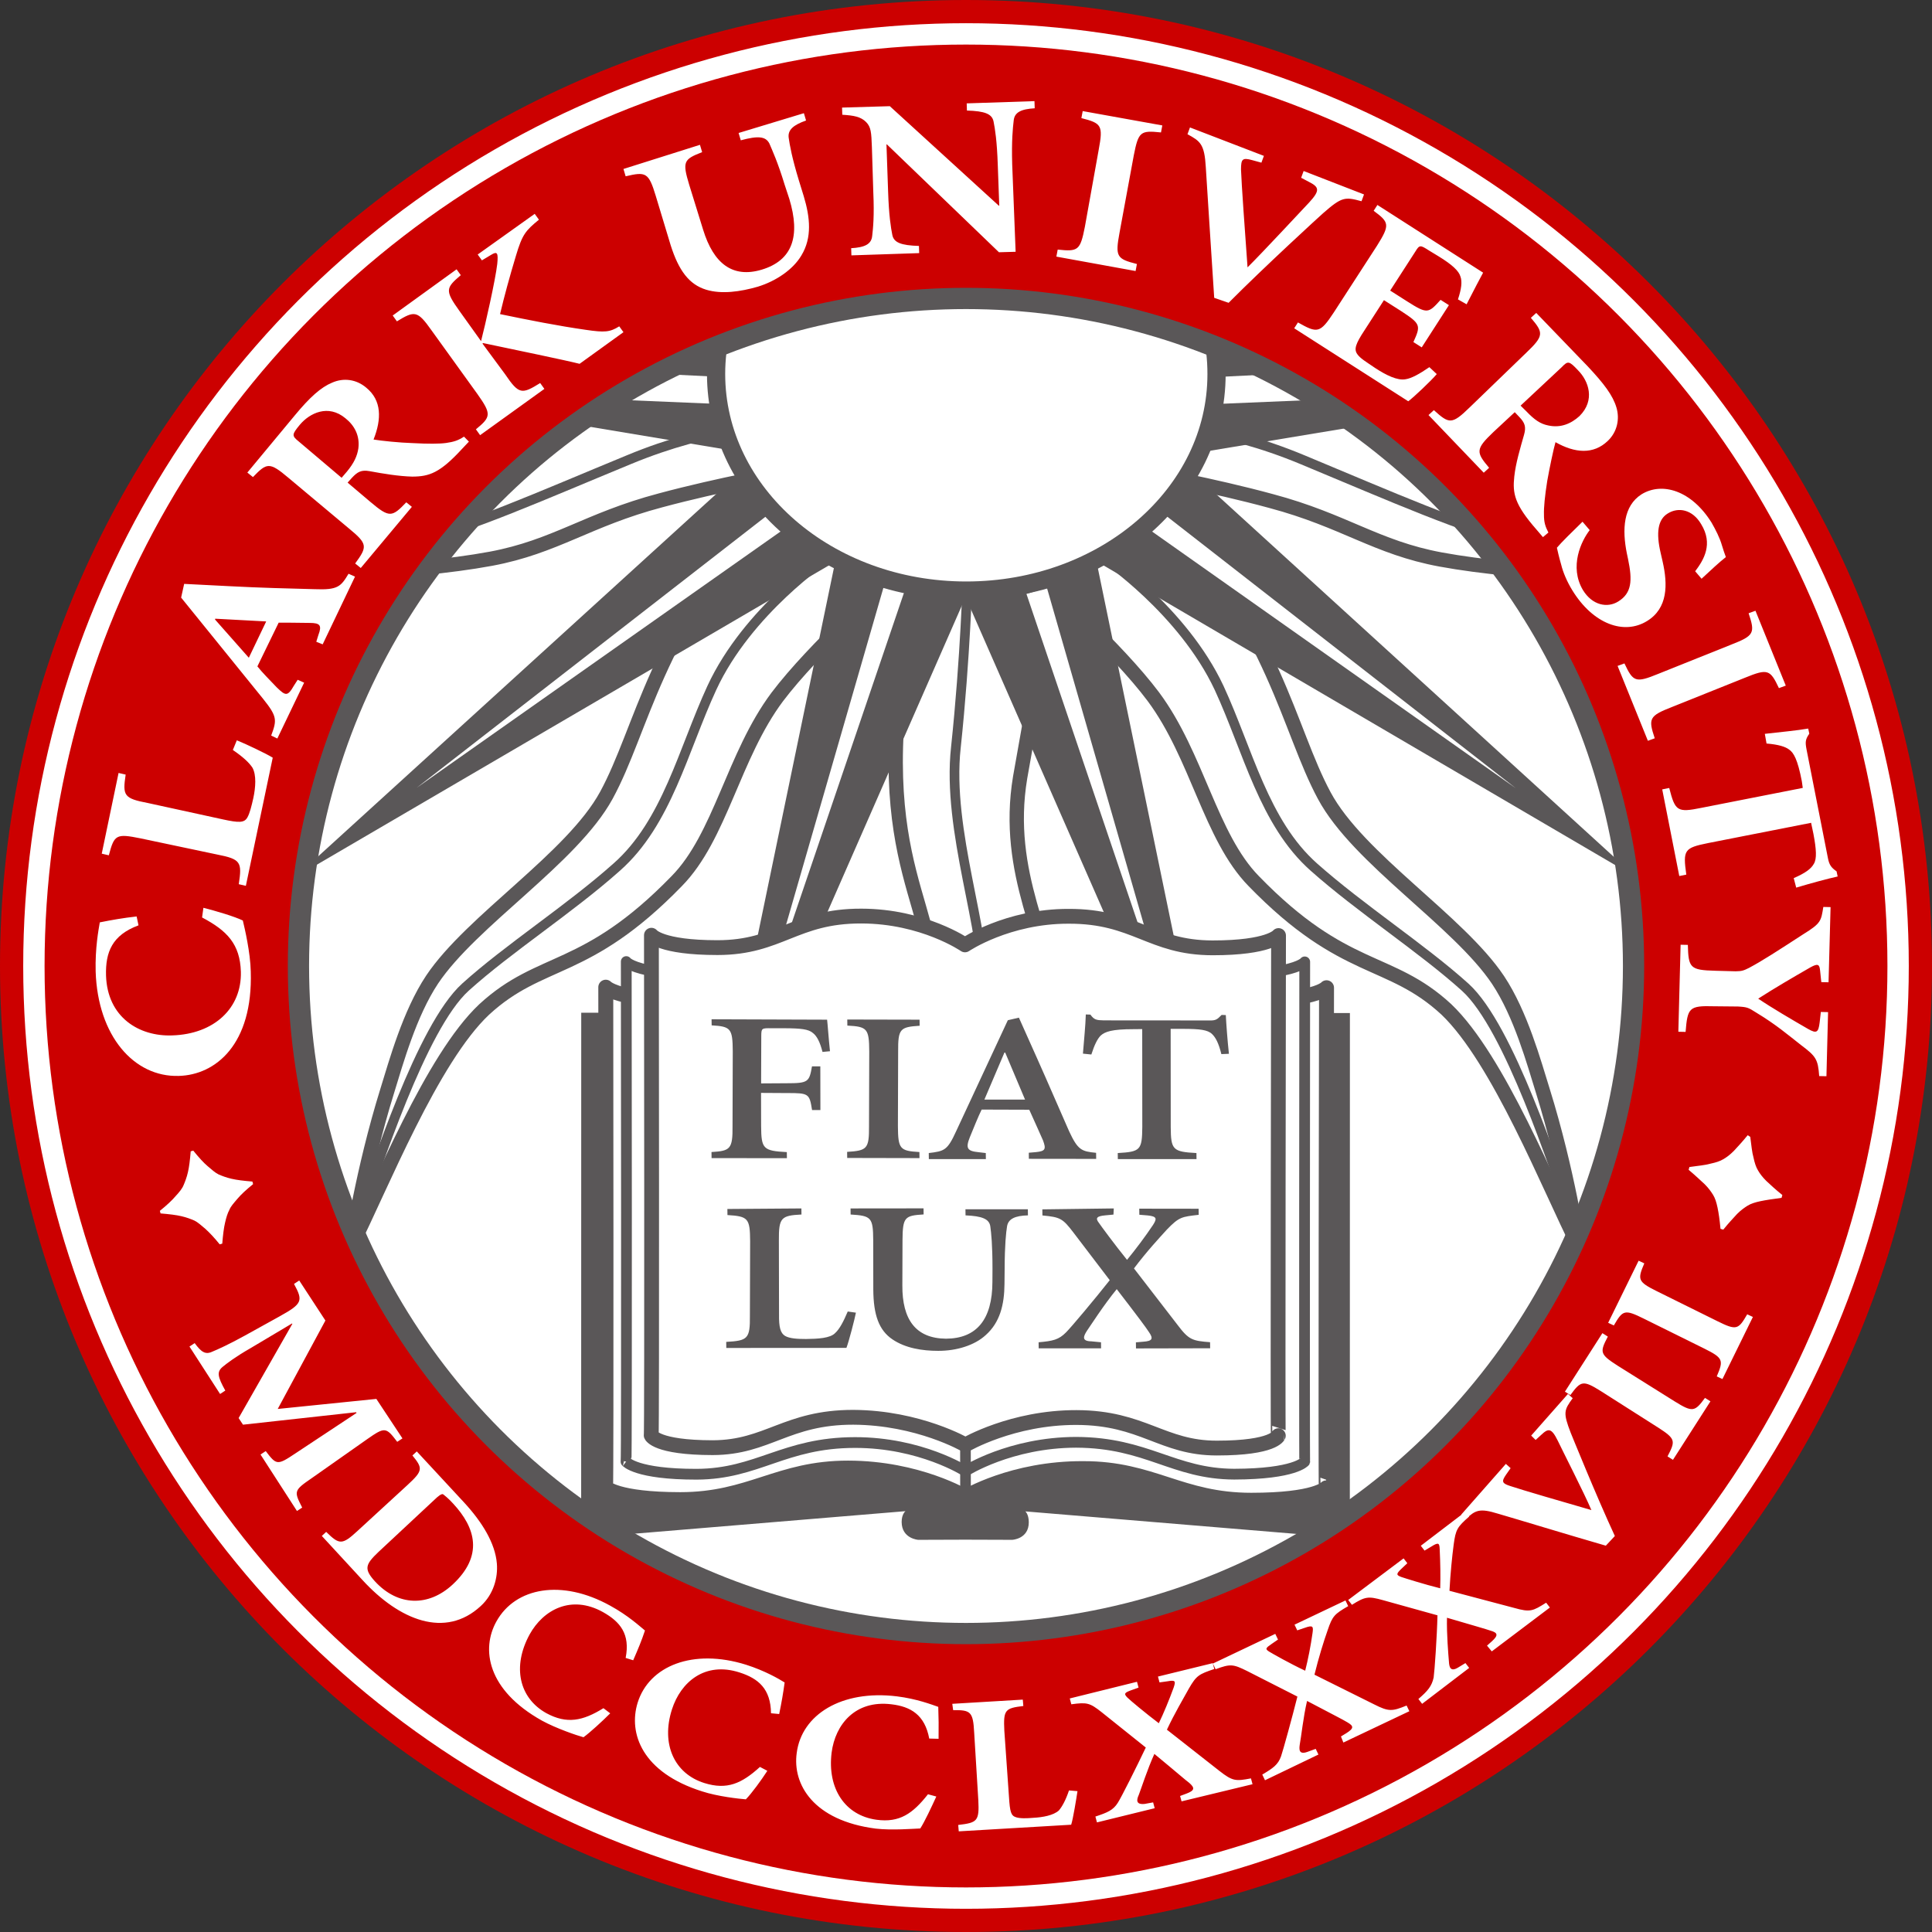 <svg xmlns="http://www.w3.org/2000/svg" viewBox="1 1 248 248">
<rect x="1" y="1" width="248" height="248" fill="#333333" stroke="none"/>
<circle fill="#FFFFFF" cx="125" cy="125" r="85.69"/>
<g stroke="#5a5758" stroke-miterlimit="10">
	<path fill="#FFFFFF" stroke-width="1.841" d="M124.41,181.37c0,0-7.39-13.71-8.7-27.92c-0.92-10.37,4.2-18.07,4.83-25.77c0.94-11.41-9.51-17.36-1.56-51.87l17.59-0.56c0,0-3.08,16.69-4.62,25.54c-2.07,12.4,3.83,21.09,4.74,29.65c1.17,10.77-10.7,11.41-12.9,21.87C121.97,160.52,122.99,173.02,124.41,181.37z M203.65,160.94c0,0-1.39-9.57-4.59-19.86c-1.15-3.69-2.85-9.9-5.76-14.28c-5.07-7.59-17.95-15.55-22.31-23.67c-4.62-8.58-6.13-20.72-20.9-37.69l-15.31,10.25c0,0,9.58,8.47,14.27,14.74c5.65,7.6,7.3,17.97,12.89,23.68c11.64,11.99,17.42,9.71,24.71,16.45C193.36,136.95,199.87,153.46,203.65,160.94z M46.12,160.9c0,0,1.39-9.57,4.59-19.88c1.14-3.68,2.86-9.92,5.76-14.28c5.09-7.6,17.93-15.55,22.36-23.64c4.66-8.56,6.13-20.68,20.94-37.64l15.3,10.25c0,0-9.55,8.47-14.29,14.74c-5.67,7.58-7.29,17.96-12.94,23.68c-11.65,11.98-17.38,9.71-24.69,16.45C56.42,136.91,49.9,153.39,46.12,160.9z M27.01,75.76c10.72-0.87,26.31-1.05,37.02-3.04c8.28-1.55,12.38-5.01,21.75-7.49c7.57-2.04,16.1-3.57,16.1-3.57l-4.54-15.67C75.06,49.45,64.52,60.59,55.5,64.15c-8.56,3.35-22.25,0.39-31.92,4.23L27.01,75.76z M222.97,75.88c-10.77-0.88-26.37-1.09-37.04-3.06c-8.27-1.53-12.37-5-21.75-7.5c-7.56-2.06-16.08-3.6-16.08-3.6l4.54-15.67c22.22,3.52,32.76,14.64,41.8,18.21c8.53,3.39,22.22,0.4,31.89,4.27L222.97,75.88z"/>
	<path fill="none" stroke-width="1.243" d="M124.11,178.92c-2.3-5.58-5.15-20.76-3.39-30.77c1.67-9.31,6.21-12.15,6.54-19.52c0.38-8.11-4.74-20.96-3.56-31.67c1.24-11.69,1.51-21.98,1.51-21.98 M202.73,157.11c-2.14-5.9-7.99-24.26-13.64-29.38c-5.53-4.99-13.42-10.08-19.44-15.43c-6.41-5.69-8.45-14.97-12.16-23c-4.66-9.94-14.8-16.77-14.8-16.77 M47.1,157.11c2.15-5.92,7.97-24.26,13.65-29.4c5.5-4.97,13.39-10.03,19.42-15.41c6.43-5.68,8.5-14.96,12.2-22.99c4.61-9.97,14.78-16.77,14.78-16.77 M29.95,71.3c9.38-1.02,16.32,1.18,23.45-0.6c7.88-1.93,16.7-5.9,28.37-10.71c10.66-4.42,18.75-4.48,18.75-4.48 M220,71.41c-9.37-1.03-16.34,1.17-23.42-0.62c-7.84-1.98-16.69-5.91-28.36-10.77c-10.68-4.46-18.74-4.5-18.74-4.5"/>
</g>
<path fill="#5a5758" d="M141.36,72.82l10.06-13.57l59.67,54.41L141.36,72.82z M158.46,154.04L140.5,67.03l-17.77,5.57L158.46,154.04z M127.13,72.66l-17.67-5.58l-18.03,86.98L127.13,72.66z M108.61,72.87L98.56,59.29l-59.7,54.35L108.61,72.87z M200.85,51.48l-49.02-7.76l0.94,15.73L200.85,51.48z M97.48,59.25l0.92-15.7l-51.94,7.18L97.48,59.25z M130.93,198.66c0,0,2.13-0.1,2.13-2.25c0-1.03-0.44-1.4-0.44-1.4l41.65,3.46l0.01-67.43L75.61,131l-0.01,67.44l41.63-3.46c0,0-0.49,0.36-0.49,1.39c0.01,2.15,2.13,2.29,2.13,2.29l6.05-0.02L130.93,198.66z"/>
<path fill="#FFFFFF" d="M174.78,52.12l-19.64,0.82l-0.12-3.44l20.48-1.01L174.78,52.12z M75.25,48.48l-0.21,3.61l20.69,0.87l0.12-3.46L75.25,48.48z M100.61,66.28l-46.13,35.85l47.76-33.64L100.61,66.28z M114.75,75.23l-16.5,57.13l19.15-56.33L114.75,75.23z M132.76,77.24l19.08,56.39l-16.46-57.2L132.76,77.24z M147.78,68.45l47.78,33.72l-46.14-35.95L147.78,68.45z"/>
<g fill="#FFFFFF" stroke="#5a5758" stroke-linecap="round" stroke-linejoin="round" stroke-miterlimit="10">
	<path stroke-width="1.918" d="M171.28,127.79c0,0-0.5,0.61-2.78,1.07l-87-0.06c-2.27-0.51-2.74-1.08-2.74-1.08s0.08,64.28-0.03,64.2c0,0,1.34,1.57,9.59,1.58c9.03,0,12.61-4.06,21.55-4.05c8.98,0.01,15.07,3.7,15.07,3.7s6.07-3.68,15.11-3.63c8.88-0.02,12.48,4.06,21.56,4.06c8.35,0,9.64-1.59,9.64-1.59C171.16,192.1,171.28,127.79,171.28,127.79z"/>
	<path stroke-width="1.381" d="M168.48,124.47c0,0-0.4,0.59-2.73,1.07l-81.67-0.02c-2.32-0.51-2.69-1.09-2.69-1.09s0.08,64.28-0.03,64.2c0,0,1.3,1.62,9.06,1.61c7.86-0.03,11.2-4.06,20.32-4.07c8.44-0.01,14.18,3.67,14.18,3.67s5.73-3.68,14.22-3.7c9.13,0.04,12.48,4.06,20.29,4.09c7.81-0.02,9.05-1.61,9.05-1.61C168.42,188.77,168.48,124.47,168.48,124.47z"/>
	<path stroke-width="1.901" d="M124.93,186.47c0,0,6-3.53,14.25-3.51c8.55,0.02,11,3.93,18.03,3.92c7.32,0,7.88-1.59,7.88-1.59c-0.08,0.11,0.03-64.2,0.03-64.2s-1.15,1.58-8.47,1.58c-7.96-0.01-9.9-4.08-18.48-4.05c-7.86-0.02-13.3,3.67-13.3,3.67s-5.35-3.69-13.31-3.7c-8.55-0.02-10.46,4.05-18.47,4.05c-7.32,0-8.47-1.59-8.47-1.59s0.08,64.33-0.03,64.2c0,0,0.61,1.57,7.89,1.58c7.08-0.02,9.46-3.91,18.05-3.9C118.92,182.97,124.93,186.47,124.93,186.47z"/>
	<path stroke-width="2.338" d="M157.16,49.02c0.01,15.38-14.36,27.79-32.13,27.79S92.92,64.37,92.92,49c0-15.33,14.36-27.79,32.13-27.79C142.82,21.21,157.2,33.64,157.16,49.02z"/>
</g>
<path fill="#5a5758" d="M107.17,131.89c0.06,0.43,0.2,2.46,0.37,4.05l-0.96,0.09c-0.32-1.27-0.73-2.05-1.22-2.42c-0.56-0.51-1.6-0.61-3.6-0.62l-1.71,0c-1.27-0.02-1.32-0.01-1.33,0.97l-0.02,6.11l3.27-0.02c2.78,0,2.91-0.16,3.26-2.17l1.07,0l0.01,5.61l-1.07,0c-0.34-2.1-0.4-2.19-3.23-2.18l-3.32-0.02l0.01,4.25c0.02,2.93,0.25,3.19,3.3,3.35l0.01,0.78l-9.67-0.01l-0.01-0.78c2.42-0.14,2.73-0.38,2.7-3.36l0.03-9.57c-0.02-2.93-0.25-3.19-2.71-3.33l-0.01-0.78L107.17,131.89z M109.76,131.87l0.01,0.78c2.56,0.13,2.79,0.39,2.81,3.32l-0.03,9.57c0.02,2.93-0.24,3.16-2.81,3.32l0.01,0.78l9.28,0.02l-0.01-0.78c-2.51-0.14-2.74-0.4-2.76-3.32l0.03-9.57c-0.02-2.93,0.24-3.16,2.76-3.32l-0.01-0.78L109.76,131.87z M130.37,131.96l-6.64,14.26c-1.12,2.45-1.5,2.55-3.51,2.79l0.01,0.78l7.32,0l-0.01-0.78l-0.94-0.11c-1.44-0.14-1.68-0.5-1.1-1.94c0.47-1.14,1.09-2.69,1.51-3.53l6.11,0.02c0.64,1.42,1.41,3.12,1.77,3.95c0.39,1.07,0.34,1.37-0.91,1.49l-0.92,0.08l0.01,0.78l8.64,0.01l-0.01-0.78c-1.88-0.18-2.34-0.35-3.47-2.78c-1.22-2.76-2.66-6.12-4.16-9.47l-2.28-5.1L130.37,131.96z M129.93,136.12l0.1-0.01l2.55,6.04l-5.22,0L129.93,136.12z M141.09,136.36c0.41-1.28,0.79-2.01,1.18-2.41c0.56-0.52,1.44-0.84,4.23-0.84l1.12-0.01l0.01,12.59c-0.03,2.93-0.24,3.16-3.15,3.32l0.01,0.78l10.1,0l-0.01-0.78c-3.05-0.16-3.28-0.42-3.3-3.35l-0.01-12.59l1.71,0c2,0.01,3.04,0.11,3.61,0.67c0.45,0.43,0.84,1.15,1.19,2.57l0.97-0.04c-0.19-1.73-0.34-3.81-0.4-4.97l-0.54-0.02c-0.56,0.57-0.73,0.74-1.61,0.71l-13.52-0.01c-0.93-0.02-1.23-0.07-1.71-0.74l-0.59-0.02c-0.04,1.42-0.23,3.25-0.37,5.03L141.09,136.36z M94.37,156.19l0.01,0.78c2.66,0.16,2.89,0.42,2.91,3.35l-0.03,9.57c0.03,2.97-0.28,3.21-3.04,3.36l0.01,0.78l15.42-0.01c0.32-0.83,1.05-3.66,1.22-4.52l-1.05-0.15c-0.55,1.3-1.05,2.25-1.61,2.76c-0.64,0.68-2.24,0.75-3.75,0.77c-1.03,0-2.11-0.05-2.69-0.4c-0.59-0.36-0.79-1.11-0.77-2.72l-0.02-9.52c-0.02-2.93,0.28-3.21,2.9-3.34l-0.01-0.78L94.37,156.19z M110.18,156.12l0.01,0.78c2.66,0.16,2.88,0.38,2.9,3.3l0.01,6.34c0.02,3.27,0.73,5.22,2.46,6.39c1.67,1.13,3.82,1.47,5.87,1.47c2.35,0.01,4.69-0.71,6.11-2.03c1.82-1.62,2.38-3.9,2.4-6.54l0.02-1.96c0.01-3.08,0.18-4.66,0.31-5.46c0.16-0.95,1.03-1.36,2.68-1.4l-0.01-0.78l-8.01,0l0.01,0.78c2.11,0.09,3.04,0.45,3.18,1.41c0.12,0.86,0.28,2.35,0.28,5.48l-0.01,1.66c-0.01,4.79-2.01,7.26-5.96,7.28c-3.91-0.04-5.62-2.48-5.6-6.83l0.02-5.81c0.02-2.98,0.29-3.16,2.71-3.31l-0.01-0.78L110.18,156.12z M134.8,156.24l0.01,0.78c2.28,0.22,2.59,0.37,3.97,2.18l4.67,6.13c-1.95,2.47-4.92,6.01-5.6,6.69c-0.94,0.96-1.7,1.12-3.53,1.28l0.01,0.78l8.01,0l-0.01-0.78l-1.24-0.12c-1.27-0.02-1.02-0.64-0.58-1.33c0.49-0.7,2.13-3.28,3.84-5.37c2.75,3.57,3.77,4.94,4.14,5.52c0.55,0.8,0.5,1.15-0.76,1.23l-0.92,0.08l0.01,0.78l9.52-0.02l-0.01-0.78c-2.27-0.17-2.73-0.3-4.16-2.2l-5.61-7.27c1.69-2.24,3.26-3.92,4.23-4.99c1.58-1.64,1.92-1.64,4.08-1.89l-0.01-0.78l-7.62-0.01l0.01,0.78l1.09,0.09c1.19,0.13,1.18,0.42,0.66,1.23c-0.93,1.4-2.24,3.15-3.33,4.47c-1.59-1.97-3.35-4.36-3.59-4.72c-0.53-0.66-0.27-0.89,0.79-0.99l1.06-0.1l0.04-0.79L134.8,156.24z"/>
<path fill="#CC0000" d="M249,125c0,68.48-55.52,124-124,124S1,193.48,1,125S56.52,1,125,1S249,56.52,249,125z M125,39.31c-47.32,0-85.69,38.36-85.69,85.69s38.36,85.69,85.69,85.69s85.69-38.36,85.69-85.69S172.32,39.31,125,39.31z"/>
<circle fill="none" stroke="#FFFFFF" stroke-width="2.742" stroke-miterlimit="10" cx="125" cy="125" r="119.65"/>
<g fill="none" stroke="#5a5758" stroke-linecap="round" stroke-miterlimit="10">
	<line stroke-width="1.367" x1="124.94" y1="193.16" x2="124.93" y2="186.47"/>
	<circle stroke-width="2.728" cx="125" cy="125" r="85.69"/>
</g>
<path fill="#FFFFFF" d="M18.78,119.78c-3.39,1.26-4.25,3.43-4.17,6.44c0.17,5.39,4.27,7.85,8.5,7.69c5.39-0.17,8.93-3.5,8.81-8.17c-0.11-3.55-1.76-5.27-4.98-6.97l0.17-1.24c1.62,0.41,3.96,1.1,5.06,1.63c0.24,0.99,0.97,4.11,1.02,6.55c0.29,9.38-4.53,13.28-9.25,13.4c-5.74,0.17-10.39-5.13-10.66-13.39c-0.08-3.02,0.37-5.37,0.53-6.32c1.61-0.32,2.9-0.55,4.73-0.76L18.78,119.78z M19.99,104.08c-3.11-0.59-3.26-0.96-2.86-3.65l-0.91-0.21l-2.16,10.36l0.91,0.21c0.7-2.64,0.92-2.81,4.04-2.18l9.86,2.08c3.06,0.6,3.21,0.97,2.78,3.81l0.91,0.21l3.45-16.45c-0.75-0.48-3.52-1.8-4.61-2.23l-0.51,1.24c1.3,0.89,2.08,1.61,2.52,2.28c0.52,0.95,0.4,2.53,0.11,3.89c-0.24,1.06-0.46,1.97-0.77,2.5c-0.39,0.69-1.08,0.69-3.14,0.24L19.99,104.08z M42.42,83.71l4.15-8.69l-0.83-0.37c-0.99,1.65-1.37,2.1-4.36,1.98c-3.23-0.08-7.06-0.18-10.84-0.38l-5.9-0.3l-0.39,1.76l10.51,12.98c1.83,2.28,1.8,2.73,1.05,4.73l0.79,0.38l3.44-7.17l-0.83-0.37l-0.48,0.75c-0.82,1.43-1.08,1.32-2.22,0.21c-0.91-0.95-1.88-1.93-2.47-2.68l2.73-5.61c1.22-0.02,2.89,0.03,3.96,0.03c1.37,0,1.61,0.31,1.14,1.55l-0.27,0.87L42.42,83.71z M28.6,80.52l0.03-0.1l6.54,0.35l-2.23,4.66L28.6,80.52z M45.62,62.95l0.55-0.61c0.72-0.78,1.22-1.05,2.27-0.86c1.8,0.33,3.7,0.65,5.47,0.7c2.19-0.01,3.55-0.45,6.43-3.59l0.85-0.9l-0.63-0.64c-0.76,0.5-1.32,0.67-2.28,0.81c-0.86,0.12-2.32,0.13-4.29,0.02c-1.72-0.05-4.09-0.3-5.04-0.46c1.05-2.64,1.05-5.03-0.93-6.65c-1.28-1.09-2.92-1.3-4.39-0.65c-1.43,0.59-2.86,1.87-4.78,4.19l-6.1,7.35l0.72,0.58c1.79-1.86,2.12-1.96,4.55,0.09l7.74,6.48c2.43,2,2.43,2.34,0.83,4.52l0.72,0.58l6.56-7.85l-0.72-0.58c-1.83,1.92-2.16,2.01-4.59-0.04L45.62,62.95z M39.36,57.68c-0.93-0.75-0.91-0.9,0.14-2.17c1.26-1.49,3.63-2.66,5.84-0.82c1.15,0.91,1.87,2.23,1.66,3.87c-0.15,1-0.57,1.89-1.48,2.99l-0.67,0.78L39.36,57.68z M62.93,45.1l0.09-0.06c4.18,0.88,10.51,2.19,12.38,2.66l5.63-4.06l-0.54-0.75c-1.21,0.76-1.89,0.8-4.28,0.45c-3.64-0.52-7.35-1.26-11.02-2.02c0.55-2.32,1.23-4.81,2.03-7.46c0.83-2.8,1.25-3.25,2.96-4.66l-0.54-0.75l-7.32,5.22l0.54,0.75l1.17-0.7c0.81-0.5,0.94-0.28,0.8,1.16c-0.24,2.08-1.54,7.83-2.08,9.91l-2.79-3.9c-1.88-2.62-1.73-2.93,0.19-4.57l-0.54-0.75l-8.2,5.93l0.54,0.75c2.29-1.4,2.64-1.39,4.46,1.18l5.88,8.16c1.83,2.58,1.73,2.93-0.2,4.52l0.54,0.75l8.25-5.94l-0.54-0.75c-2.34,1.45-2.72,1.5-4.5-1.13L62.93,45.1z M81.03,22.69l0.28,0.94c2.6-0.61,2.95-0.51,3.87,2.53l1.91,6.32c1.04,3.27,2.37,5.04,4.56,5.71c1.99,0.6,4.38,0.26,6.63-0.39c2.34-0.72,4.52-2.2,5.59-4.01c1.39-2.29,1.12-4.89,0.3-7.61l-0.62-2.01c-0.9-2.95-1.18-4.57-1.31-5.48c-0.14-1.01,0.6-1.65,2.23-2.22l-0.28-0.94l-8.38,2.54l0.28,0.94c2.26-0.61,3.2-0.5,3.67,0.41c0.37,0.88,1.06,2.34,1.96,5.29l0.6,1.82c1.45,4.78,0.42,7.9-3.56,9.09c-3.7,1.1-6.16-0.75-7.51-5.15l-1.78-5.75c-0.91-3-0.7-3.27,1.66-4.19l-0.28-0.94L81.03,22.69z M130.93,22.09c-0.09-3.06,0.08-4.65,0.19-5.59c0.09-1.09,0.96-1.5,2.7-1.6l-0.03-0.92l-8.7,0.29l0.03,0.92c2.3,0.07,3.23,0.43,3.42,1.42c0.18,0.9,0.44,2.48,0.54,5.59l0.19,5.2l-0.05,0.01l-14-12.78l-6.13,0.18l0.03,0.92c1.48,0.09,2.38,0.25,3.06,0.94c0.63,0.64,0.67,1.32,0.74,3.22l0.18,5.78c0.14,3.06-0.03,4.64-0.14,5.59c-0.09,1.09-0.96,1.5-2.7,1.6l0.03,0.92l8.7-0.29l-0.03-0.92c-2.3-0.07-3.23-0.43-3.42-1.42c-0.18-0.9-0.44-2.48-0.54-5.59l-0.21-6.02l0.05-0.01l14.39,13.85l2.14-0.06L130.93,22.09z M146.54,20.93c0.6-3.06,0.87-3.2,3.49-2.93l0.17-0.9l-10.22-1.84l-0.17,0.9c2.58,0.66,2.81,0.92,2.23,4.03l-1.78,9.92c-0.6,3.06-0.87,3.2-3.49,2.93l-0.17,0.9l10.17,1.85l0.17-0.9c-2.58-0.66-2.81-0.92-2.23-4.03L146.54,20.93z M158.71,39.87c4.62-4.65,11.8-11.22,12.15-11.52c2.39-2.09,2.78-2.1,4.91-1.52l0.32-0.87l-7.75-3.01l-0.32,0.87l0.95,0.5c1.37,0.69,1.52,1.1,0.08,2.67c-1.02,1.07-5.9,6.34-7.91,8.33c-0.32-4.4-0.78-10.78-0.84-12.58c0.01-1.32,0.17-1.54,1.45-1.18l1.17,0.32l0.32-0.87l-9.49-3.65l-0.32,0.87c1.64,0.89,2.18,1.26,2.35,4.21c0.18,3,0.71,10.98,1.08,16.79L158.71,39.87z M172.21,41.11c-1.77,2.69-2.11,2.69-4.6,1.28l-0.48,0.75l14.64,9.37c0.66-0.48,2.91-2.6,3.66-3.49l-0.95-0.89c-1.25,0.86-2.29,1.44-3.05,1.55c-1.05,0.2-2.51-0.53-3.86-1.41c-1.19-0.81-1.99-1.28-2.35-1.82c-0.43-0.62-0.23-1.29,0.94-3.06l2.49-3.86l2.2,1.4c2.53,1.65,2.55,1.84,1.58,3.98l1.07,0.68l3.49-5.42l-1.07-0.68c-1.56,1.73-1.69,1.85-4.27,0.21l-2.2-1.4l3.25-5.04c0.52-0.85,0.62-0.82,1.74-0.1l1.17,0.71c1.82,1.11,2.66,1.92,2.86,2.63c0.24,0.65,0.13,1.59-0.32,2.93l1.11,0.63c0.88-1.73,1.88-3.63,2.12-4.06l-13.57-8.69l-0.48,0.75c2.01,1.48,2.11,1.8,0.43,4.48L172.21,41.11z M195.44,53.91l0.57,0.6c0.74,0.77,0.91,1.29,0.62,2.31c-0.49,1.73-1.06,3.61-1.25,5.35c-0.23,2.18,0.01,3.56,2.86,6.82l0.82,0.96l0.7-0.59c-0.4-0.77-0.58-1.33-0.57-2.31c-0.03-0.88,0.11-2.36,0.42-4.31c0.3-1.7,0.8-4.07,1.06-4.98c2.49,1.41,4.86,1.61,6.71-0.16c1.21-1.15,1.56-2.81,1.11-4.3c-0.46-1.55-1.6-3.05-3.66-5.25l-6.63-6.88l-0.69,0.63c1.64,1.92,1.69,2.3-0.59,4.48l-7.27,7.02c-2.28,2.22-2.63,2.13-4.59,0.35l-0.69,0.63l7.09,7.4l0.69-0.63c-1.7-2.01-1.75-2.39,0.53-4.57L195.44,53.91z M201.46,48.14c0.81-0.85,0.96-0.82,2.1,0.39c1.36,1.37,2.25,3.83,0.19,5.88c-1.08,0.98-2.42,1.56-4.03,1.2c-1-0.2-1.76-0.73-2.79-1.81l-0.74-0.73L201.46,48.14z M204.14,67.97c-1.29,1.25-2.79,2.73-3.29,3.34c0.11,0.47,0.26,1.18,0.55,2.17c0.24,0.99,0.75,2.19,1.44,3.31c2.65,4.31,6.62,5.76,9.58,3.93c2.7-1.65,2.66-4.72,2.01-7.6l-0.26-1.14c-0.61-2.6-0.36-4.29,0.9-5.06c1.39-0.88,3.2-0.5,4.29,1.35c1.58,2.56,0.35,4.59-0.76,6.06l0.82,0.96c1.3-1.21,2.29-2.13,3.12-2.78c-0.16-0.42-0.33-0.93-0.5-1.49c-0.28-0.99-0.82-2.03-1.34-2.94c-2.58-4.13-6.35-5.26-9-3.62c-2.33,1.5-2.49,4.5-1.87,7.58l0.15,0.71c0.59,2.8,0.47,4.38-1.24,5.45c-1.39,0.88-3.34,0.52-4.55-1.46c-1.79-3.02-0.2-6.32,0.87-7.69L204.14,67.97z M225.01,87.99c2.91-1.19,3.22-1.04,4.34,1.34l0.88-0.32l-3.89-9.61l-0.88,0.32c0.84,2.52,0.74,2.87-2.22,4.02l-9.38,3.76c-2.91,1.19-3.22,1.04-4.34-1.34l-0.88,0.32l3.89,9.61l0.88-0.32c-0.84-2.52-0.74-2.87,2.22-4.02L225.01,87.99z M233.48,106.62l0.3,1.42c0.38,2,0.45,3.21,0.05,3.85c-0.35,0.63-1.06,1.17-2.58,1.83l0.32,1.22c1.87-0.56,4.08-1.16,5.32-1.43l-0.14-0.66c-0.7-0.49-0.95-0.84-1.12-1.75l-2.73-13.87c-0.18-0.95-0.18-1.29,0.35-2.05l-0.14-0.66c-1.48,0.26-3.5,0.44-5.57,0.68l0.22,1.24c1.53,0.13,2.4,0.4,2.89,0.77c0.59,0.4,1.1,1.26,1.64,4.07l0.12,0.86l-13.02,2.56c-3.09,0.63-3.36,0.42-4.12-2.55l-0.9,0.18l2.19,11.12l0.9-0.18c-0.44-3.16-0.28-3.43,2.8-4.05L233.48,106.62z M224.09,130.2c1.23,0.07,1.34,0.15,2.36,0.79c2.56,1.55,4.01,2.81,5.7,4.13c1.97,1.48,2.21,1.84,2.37,4.01l0.93,0.02l0.21-8.23l-0.93-0.02l-0.15,1.34c-0.16,1.29-0.38,1.47-1.49,0.84c-1.91-1.1-4.73-2.75-6.4-3.89c2.15-1.38,4.45-2.72,6.71-4.02c0.95-0.52,1.16-0.41,1.24,0.46l0.15,1.44l0.93,0.02l0.26-9.65l-0.93-0.02c-0.29,1.8-0.29,2.09-2.54,3.48c-3.36,2.18-5.28,3.43-7.01,4.35c-0.68,0.34-0.92,0.42-1.7,0.43l-2.65-0.07c-3.19-0.09-3.42-0.35-3.49-3.32l-0.93-0.02l-0.29,11.17l0.93,0.02c0.25-3.11,0.45-3.38,3.64-3.29L224.09,130.2z M49.31,180.57l-12.66,1.29l6.12-11.35l-3.36-5.14l-0.67,0.44c1.18,2.18,1.09,2.53-1.86,4.17l-4.48,2.48c-2.04,1.12-3.42,1.75-4.16,2.05c-0.87,0.41-1.41,0.05-2.25-1.1l-0.67,0.44l3.93,6.09l0.67-0.44c-0.98-1.77-1.11-2.38-0.37-3.02c0.57-0.47,1.67-1.31,3.57-2.4l5.36-3.19l0.05,0.04l-6.9,12.1l0.56,0.85l14.52-1.6l0.06,0.09l-7.86,5.2c-2.32,1.55-2.42,1.51-3.8-0.3l-0.67,0.44l4.68,7.25l0.67-0.44c-1.07-2.09-1.09-2.19,1.23-3.78l7.11-5c2.27-1.59,2.42-1.56,3.86,0.34l0.67-0.44L49.31,180.57z M54.5,187.31l-0.56,0.52c1.36,1.66,1.35,1.96-0.64,3.8l-6.4,5.88c-1.99,1.84-2.34,1.79-4.03,0.13l-0.56,0.52l5.18,5.62c4.79,5.24,10.68,7.58,15.22,3.38c1.64-1.5,2.22-3.63,2.07-5.46c-0.22-2.61-1.87-5.3-4.22-7.85L54.5,187.31z M56.74,193.54c0.47-0.46,0.91-0.81,1.12-0.74c0.16,0.12,0.71,0.54,1.29,1.19c2.93,3.15,3.92,6.72-0.05,10.41c-3.11,2.88-7.03,2.79-9.97-0.41c-1.45-1.6-1.23-2.17,0.45-3.77L56.74,193.54z M82.28,214.12c0.63-1.45,1.07-2.49,1.51-3.82c-0.66-0.54-2.18-1.94-4.45-3.18c-6.25-3.47-12.19-2.34-14.61,2c-1.99,3.55-1.21,8.81,5.84,12.75c1.85,1.01,4.51,1.91,5.33,2.13c0.84-0.61,2.4-2.04,3.43-3.07l-0.87-0.66c-2.65,1.64-4.69,2.07-7.33,0.64c-3.5-1.95-4.4-5.97-2.15-10.1c1.75-3.17,5.33-5.14,9.41-2.88c2.23,1.25,3.52,2.83,2.92,5.89L82.28,214.12z M101.02,221.02c0.32-1.56,0.51-2.66,0.7-4.05c-0.7-0.44-2.51-1.5-4.96-2.28c-6.79-2.12-12.43,0.13-13.91,4.88c-1.21,3.93,0.57,8.95,8.28,11.38c1.99,0.65,4.72,0.95,5.61,1.02c0.73-0.74,2-2.48,2.76-3.66l-0.95-0.5c-2.34,2.13-4.22,2.98-7.13,2.07c-3.88-1.21-5.59-5.03-4.16-9.47c1.12-3.48,4.21-6.16,8.66-4.73c2.45,0.78,4.01,2.12,4.05,5.24L101.02,221.02z M121.48,224.2c0.02-1.57,0.01-2.69-0.04-4.1c-0.82-0.28-2.73-1.03-5.32-1.35c-7.1-0.86-12.22,2.35-12.85,7.27c-0.56,4.03,2.14,8.68,10.15,9.71c2.08,0.24,4.83,0.01,5.71-0.02c0.56-0.86,1.46-2.79,2.06-4.1l-1.07-0.29c-1.95,2.47-3.63,3.68-6.62,3.27c-4.03-0.56-6.32-4-5.75-8.62c0.47-3.63,3.05-6.77,7.67-6.2c2.48,0.29,4.29,1.35,4.86,4.4L121.48,224.2z M129.92,223.16c-0.13-2.67,0.08-2.89,2.44-3.17l-0.07-0.82l-9.05,0.54l0.11,0.81c2.24-0.02,2.56,0.18,2.7,2.89l0.53,8.66c0.14,2.71-0.13,2.9-2.58,3.19l0.07,0.82l14.43-0.85c0.24-0.72,0.66-3.31,0.81-4.31l-1.09-0.09c-0.41,1.23-0.88,2.08-1.3,2.57c-0.69,0.63-2.07,0.88-3.24,0.94c-0.92,0.08-1.74,0.1-2.26-0.07c-0.66-0.2-0.78-0.72-0.9-2.56L129.92,223.16z M152.67,232.23l9.11-2.2l-0.2-0.75c-1.95,0.37-2.34,0.38-4.04-0.95l-6.75-5.3c0.98-2.09,2.12-4.01,2.82-5.28c0.98-1.7,1.3-1.84,3.26-2.51l-0.2-0.75l-7.03,1.72l0.2,0.75l1.01-0.14c1.09-0.2,1.07,0,0.8,0.82c-0.56,1.54-1.29,3.31-1.9,4.56c-1.69-1.28-3.74-2.99-4.03-3.29c-0.46-0.47-0.43-0.62,0.5-0.95l0.93-0.33l-0.2-0.75l-8.63,2.14l0.2,0.75c2.01-0.28,2.37-0.19,3.9,1.02l5.66,4.53c-1.17,2.46-3.11,6.34-3.59,7.09c-0.6,0.96-1.34,1.26-2.88,1.77l0.2,0.75l7.41-1.82l-0.2-0.75l-1.09,0.2c-1.2,0.12-1.01-0.59-0.75-1.16c0.32-0.83,1.1-3.28,2-5.26c2.98,2.46,3.93,3.31,4.48,3.72c0.72,0.63,0.72,0.97-0.35,1.37l-0.83,0.31L152.67,232.23z M173.44,224.68l8.47-4.02l-0.35-0.73c-1.85,0.75-2.28,0.81-4.17-0.15l-7.66-3.81c0.53-2.17,1.2-4.32,1.69-5.7c0.62-1.84,0.88-2.08,2.64-3.1l-0.35-0.73l-6.54,3.11l0.35,0.73l0.98-0.33c1.07-0.39,1.1-0.15,0.98,0.69c-0.22,1.59-0.59,3.45-0.94,4.82c-1.93-0.9-4.27-2.23-4.59-2.43c-0.59-0.36-0.5-0.47,0.3-1.02l0.8-0.55l-0.35-0.73l-8.01,3.81l0.35,0.73c1.9-0.71,2.25-0.66,4.03,0.22l6.47,3.29c-0.66,2.63-1.82,6.85-2.1,7.67c-0.39,1.08-1.01,1.51-2.41,2.34l0.35,0.73l6.86-3.3l-0.35-0.73l-1.07,0.39c-1.12,0.4-1.07-0.34-0.97-0.99c0.17-0.85,0.44-3.48,0.93-5.55c3.43,1.81,4.58,2.38,5.17,2.74c0.8,0.47,0.89,0.75-0.1,1.38l-0.72,0.44L173.44,224.68z M192.49,212.98l7.46-5.63l-0.48-0.62c-1.71,1.07-2.02,1.26-4.1,0.67l-8.31-2.2c0.12-2.26,0.35-4.49,0.54-5.93c0.26-1.94,0.46-2.26,1.99-3.6l-0.48-0.62l-5.73,4.37l0.48,0.62l0.86-0.51c0.99-0.63,1.06-0.44,1.09,0.43c0.08,1.65,0.11,3.55,0.06,4.92c-2.02-0.5-4.58-1.31-4.99-1.45c-0.67-0.25-0.69-0.39,0.04-1.08l0.73-0.69l-0.48-0.62l-7.11,5.34l0.48,0.62c1.71-1.07,2.09-1.12,3.97-0.6l7.01,1.95c-0.06,2.74-0.37,7.13-0.49,7.98c-0.24,1.11-0.74,1.71-1.96,2.76l0.48,0.62l6.04-4.61l-0.48-0.62l-0.94,0.57c-1.03,0.63-1.14-0.13-1.18-0.76c-0.07-0.87-0.3-3.52-0.25-5.63c3.72,1.09,4.99,1.45,5.6,1.66c0.92,0.26,1.01,0.59,0.19,1.34l-0.65,0.58L192.49,212.98z M208.29,198.17c-2.38-5.13-5.52-12.9-5.67-13.26c-1-2.59-0.85-2.91,0.26-4.43l-0.61-0.55l-4.72,5.35l0.57,0.56l0.69-0.63c0.95-0.91,1.34-0.92,2.15,0.72c0.56,1.19,3.38,6.7,4.32,8.91c-3.66-1.05-8.96-2.6-10.39-3.08c-1.07-0.34-1.2-0.56-0.55-1.49l0.57-0.81l-0.61-0.55l-5.73,6.51l0.61,0.55c1.21-1.1,1.71-1.41,4.1-0.67c2.49,0.72,9.07,2.73,13.85,4.11L208.29,198.17z M208.64,176.3c-2.31-1.48-2.29-1.73-1.25-3.73l-0.7-0.44l-4.81,7.51l0.7,0.44c1.35-1.85,1.63-1.94,3.93-0.5l7.29,4.64c2.31,1.48,2.29,1.73,1.25,3.73l0.7,0.44l4.81-7.51l-0.7-0.44c-1.31,1.79-1.59,1.88-3.89,0.45L208.64,176.3z M213.69,166.75c-2.46-1.22-2.51-1.5-1.62-3.58l-0.73-0.34l-3.91,7.97l0.73,0.34c1.14-1.97,1.37-2.1,3.83-0.88l7.76,3.84c2.46,1.22,2.51,1.5,1.62,3.58l0.73,0.34l3.91-7.97l-0.73-0.34c-1.14,1.97-1.37,2.1-3.83,0.88L213.69,166.75z M29.53,160.64c0.09-1.09,0.2-2.03,0.36-2.69c0.15-0.66,0.32-1.22,0.55-1.64c0.18-0.46,0.56-0.86,1.02-1.41c0.46-0.55,1.15-1.19,2.03-1.9l-0.09-0.33c-1.09-0.09-2.03-0.2-2.69-0.36c-0.66-0.15-1.22-0.37-1.64-0.55c-0.47-0.23-0.87-0.61-1.42-1.07c-0.5-0.42-1.13-1.11-1.84-1.99l-0.33,0.09c-0.09,1.09-0.2,2.03-0.36,2.69c-0.15,0.66-0.37,1.22-0.55,1.64c-0.18,0.46-0.56,0.91-1.02,1.41c-0.46,0.55-1.15,1.19-2.03,1.9l0.09,0.33c1.09,0.09,2.03,0.2,2.69,0.36c0.66,0.15,1.22,0.37,1.64,0.55c0.47,0.23,0.87,0.61,1.42,1.07c0.56,0.51,1.13,1.11,1.84,1.99L29.53,160.64z M225.34,146.72c-0.67,0.83-1.3,1.5-1.77,2.01c-0.51,0.51-0.91,0.81-1.36,1.07c-0.4,0.25-0.97,0.43-1.63,0.57c-0.7,0.2-1.62,0.28-2.72,0.43l-0.1,0.36c0.89,0.75,1.56,1.39,2.07,1.86c0.51,0.51,0.82,0.96,1.07,1.36c0.25,0.4,0.42,0.92,0.57,1.63c0.15,0.71,0.28,1.62,0.38,2.73l0.36,0.1c0.67-0.83,1.3-1.5,1.77-2.01c0.51-0.51,0.96-0.82,1.36-1.07c0.4-0.25,0.97-0.43,1.63-0.57c0.71-0.15,1.62-0.28,2.72-0.43l0.1-0.36c-0.88-0.71-1.56-1.34-2.06-1.81c-0.51-0.51-0.81-0.91-1.07-1.36c-0.25-0.4-0.43-0.97-0.57-1.63c-0.2-0.7-0.27-1.57-0.42-2.67L225.34,146.72z"/>
</svg>